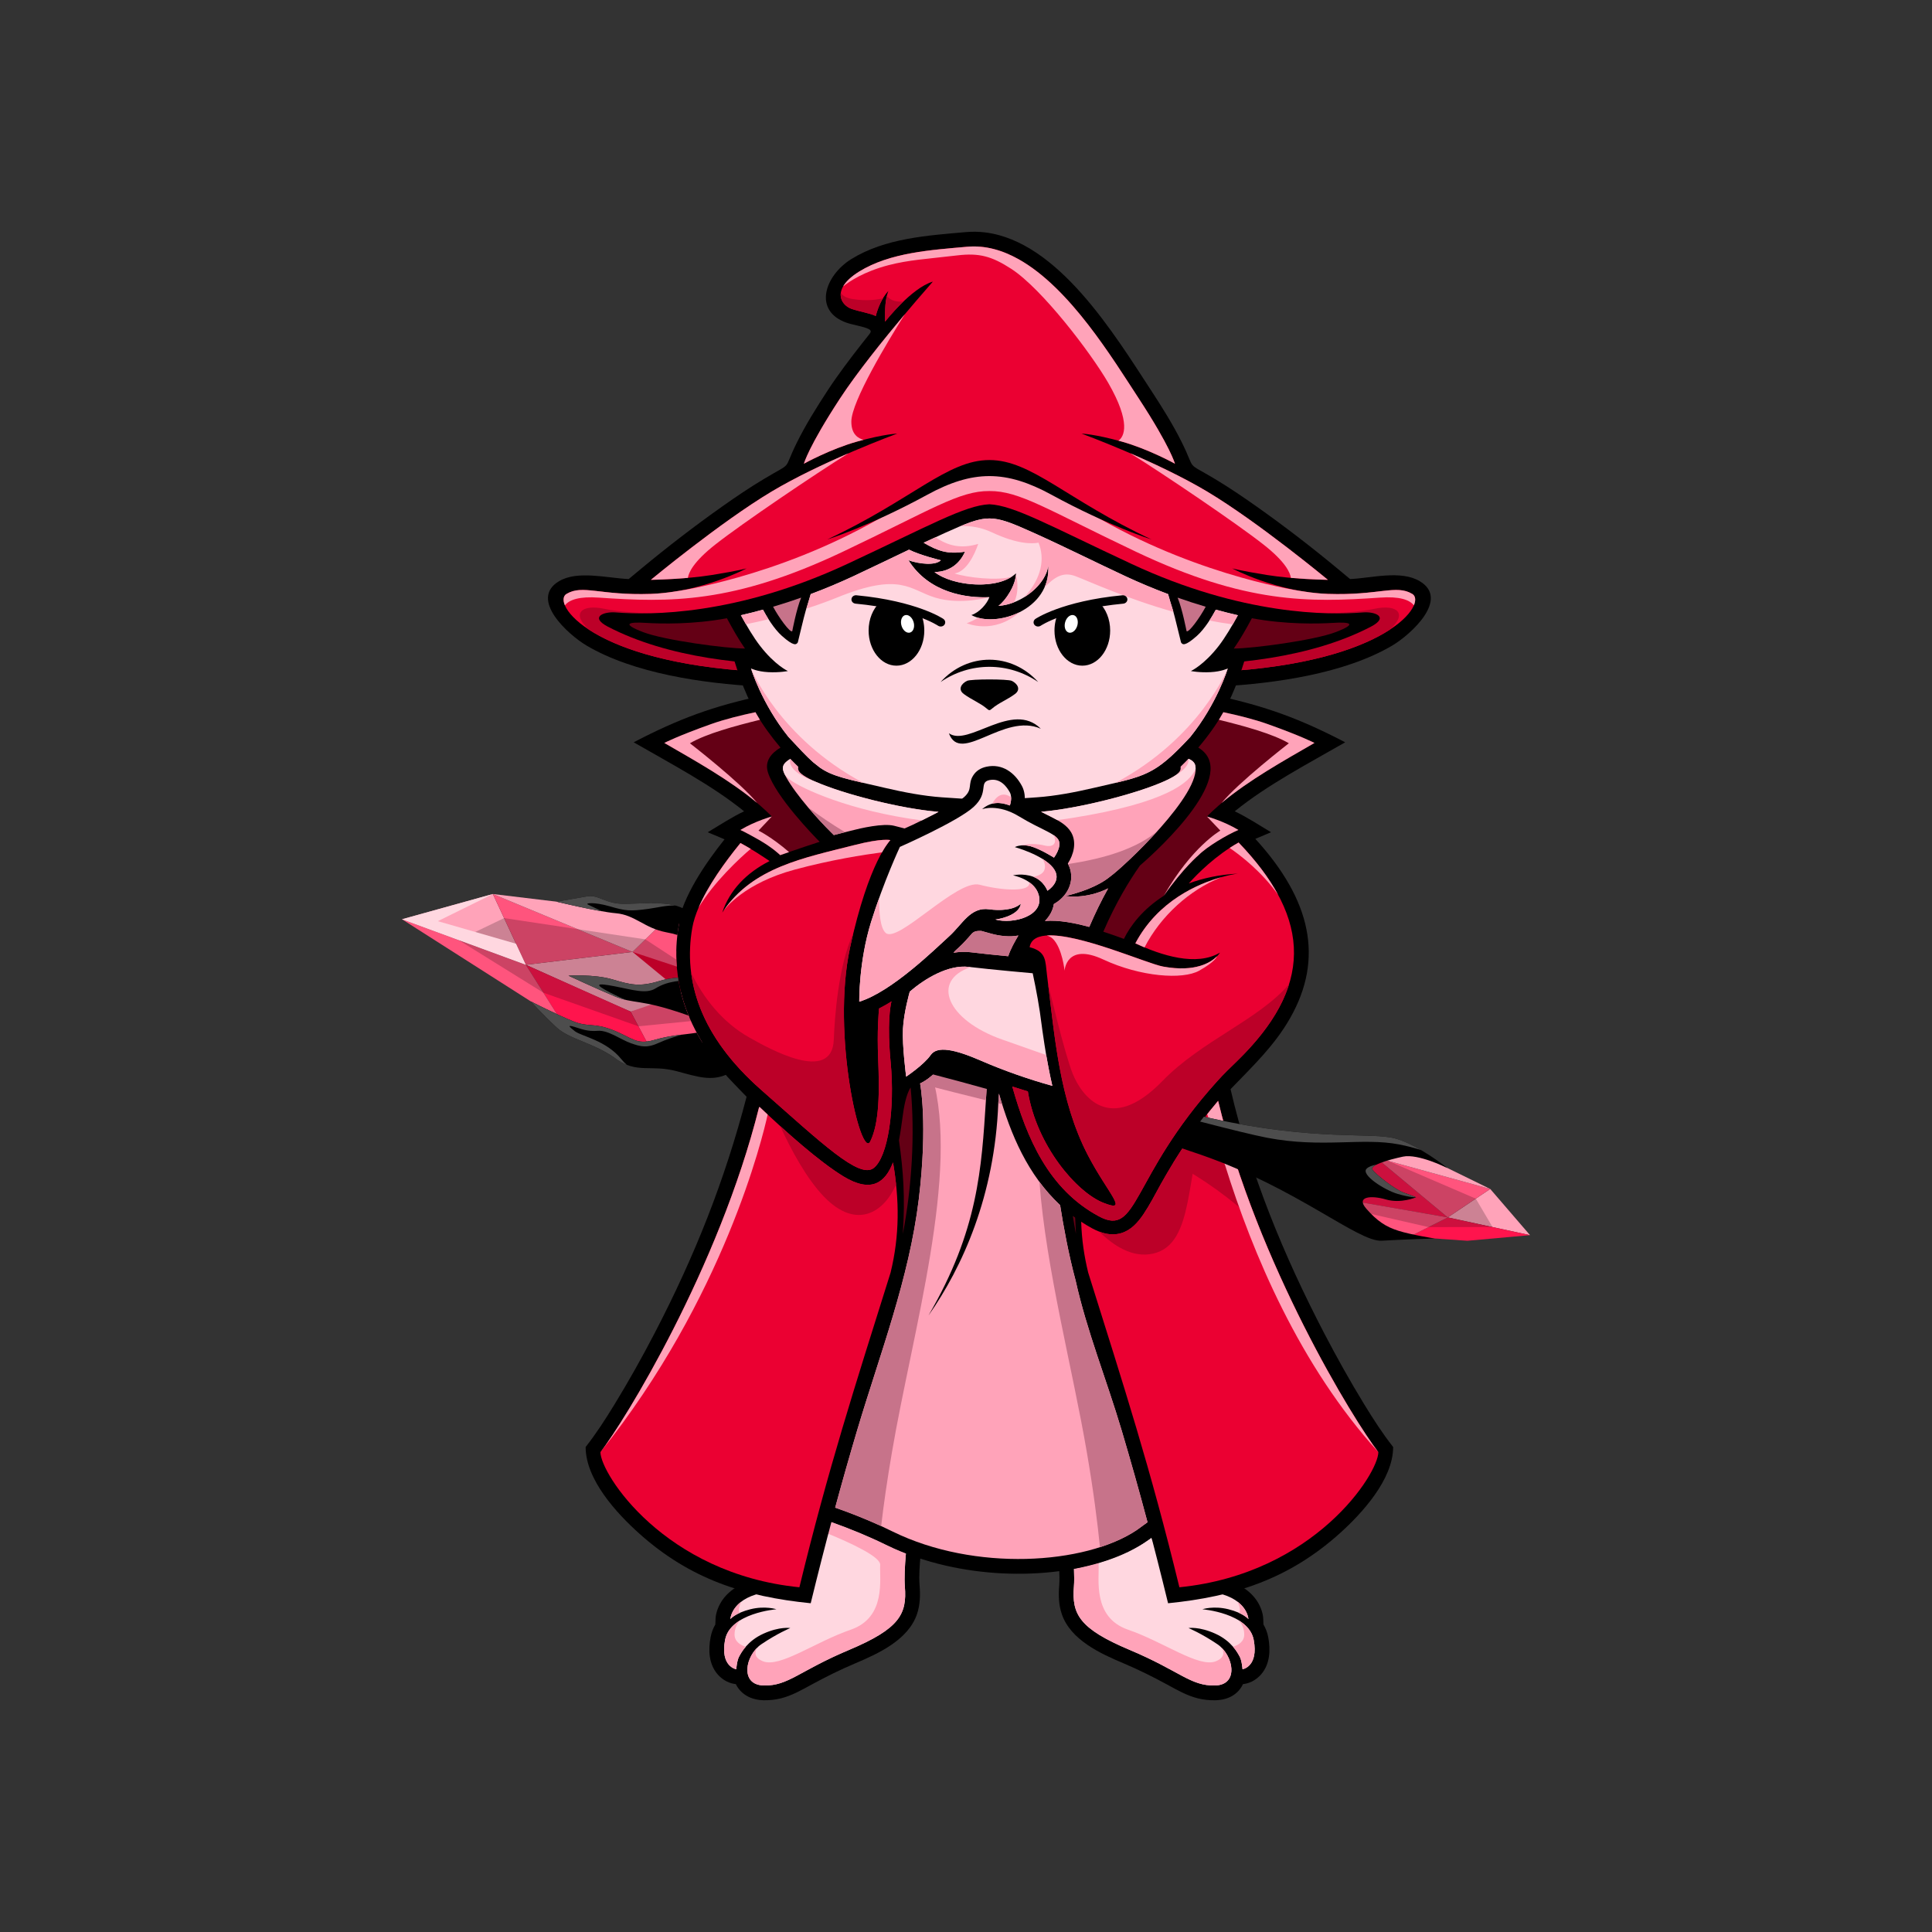 <?xml version="1.0" encoding="utf-8"?>
<!-- Generator: Adobe Illustrator 16.0.0, SVG Export Plug-In . SVG Version: 6.00 Build 0)  -->
<!DOCTYPE svg PUBLIC "-//W3C//DTD SVG 1.1//EN" "http://www.w3.org/Graphics/SVG/1.1/DTD/svg11.dtd">
<svg version="1.1" id="Layer_1" xmlns="http://www.w3.org/2000/svg" xmlns:xlink="http://www.w3.org/1999/xlink" x="0px" y="0px"
	 width="2200px" height="2200px" viewBox="2841.943 1176.069 2200 2200" enable-background="new 2841.943 1176.069 2200 2200"
	 xml:space="preserve">
<rect x="2841.943" y="1176.069" width="2200" height="2200" fill="#333333" stroke="none"/>
<g id="Layer_x0020_1">
</g>
<g id="_509313256_1_">
	<path d="M3679.807,3093.792l-2.012-0.299c-7.152-1.117-14.156-5.514-18.775-10.951c-10.058-11.697-10.654-27.715-7.897-42.168
		c0.969-5.291,2.831-10.133,5.364-14.455l0.298-6.928c0.374-7.227,3.8-15.199,7.823-21.01c9.537-13.484,24.885-20.787,40.604-24.287
		c11.398-2.533,22.947-5.439,33.75-9.984c23.617-9.908,35.24-24.139,30.174-50.885c-0.148-0.82-0.299-1.564-0.447-2.385
		l-4.098-27.641l30.396,10.729c21.607,7.674,42.914,16.391,63.551,26.598c6.855,3.354,13.934,6.408,21.084,9.238l11.771,4.545
		l-1.117,12.592c-1.043,11.025-2.086,23.84-1.191,34.867c0.895,11.025,0.67,21.977-2.906,32.557
		c-9.908,29.578-44.254,45.223-70.777,56.398c-17.135,7.227-33.078,15.199-49.395,24.064c-11.027,6.035-22.277,12.441-34.57,15.57
		c-6.555,1.641-13.111,2.311-19.891,2.236c-12.145-0.225-23.543-4.992-30.174-15.572
		C3680.775,3095.653,3680.254,3094.761,3679.807,3093.792z M4280.67,3025.919c2.533,4.322,4.396,9.164,5.439,14.455
		c2.682,14.453,2.086,30.471-7.973,42.168c-4.619,5.438-11.621,9.834-18.773,10.951l-2.012,0.299
		c-4.992,10.578-15.422,18.104-31.738,18.402c-6.781,0.074-13.336-0.596-19.893-2.236c-12.293-3.129-23.543-9.535-34.568-15.57
		c-16.316-8.865-32.262-16.838-49.322-24.064c-26.596-11.176-60.943-26.82-70.852-56.398c-3.576-10.58-3.799-21.531-2.904-32.557
		c0.445-5.887,0.297-12.145,0-18.031l-0.672-14.676l14.453-2.684c26.82-4.916,56.324-14.154,78.451-30.396l24.512-17.955
		l2.162,30.322c2.234,31.291,40.156,40.232,64.965,45.746c15.795,3.5,31.066,10.803,40.604,24.287
		c4.098,5.811,7.451,13.783,7.822,21.01L4280.67,3025.919z"/>
	<g>
		<path fill="#FFD7E0" d="M3873.514,2945.011c-1.268,14.303-1.938,28.012-1.193,37.697c2.533,31.291-5.959,47.906-63.477,72.119
			c-57.516,24.213-68.988,41.051-97.002,40.529c-28.012-0.447-21.232-34.57-2.98-46.938c18.254-12.367,33.006-18.477,33.006-18.477
			s-12.145-1.938-30.547,6.408c-18.328,8.27-25.256,21.531-27.715,26.076c-2.533,4.469-3.277,14.453-3.277,14.453
			s-18.477-2.832-12.74-33.451c5.736-30.621,58.484-34.867,58.484-34.867s-12.74-4.248-29.727,0
			c-16.986,4.246-22.723,11.174-22.723,11.174s0.969-22.053,35.238-29.65c47.236-10.506,72.715-25.555,76.439-82.104l4.098,1.416
			c21.01,7.451,41.648,15.943,61.689,25.777C3858.463,2938.751,3865.914,2942.03,3873.514,2945.011z"/>
		<path fill="#FFD7E0" d="M4064.91,2962.519c0.297,7.674,0.373,14.602-0.074,20.189c-2.533,31.291,5.961,47.906,63.477,72.119
			s68.988,41.051,97.002,40.529c28.014-0.447,21.232-34.57,2.98-46.938s-33.006-18.477-33.006-18.477s12.145-1.938,30.547,6.408
			c18.328,8.27,25.258,21.531,27.715,26.076c2.533,4.469,3.277,14.453,3.277,14.453s18.477-2.832,12.742-33.451
			c-5.738-30.621-58.484-34.867-58.484-34.867s12.738-4.248,29.727,0c16.984,4.246,22.723,11.174,22.723,11.174
			s-0.969-22.053-35.24-29.65c-30.025-6.707-60.123-20.861-75.1-63.105C4129.281,2944.563,4094.859,2957.005,4064.91,2962.519z"/>
	</g>
	<g>
		<path fill="#FFA3B9" d="M3873.514,2945.011c-1.268,14.303-1.938,28.012-1.193,37.697c2.533,31.291-5.959,47.906-63.477,72.119
			c-57.516,24.213-68.988,41.051-97.002,40.529c-25.404-0.373-22.201-28.535-7.748-42.988c-2.906,4.992-3.65,11.25,6.631,15.422
			c19.297,7.748,59.305-21.979,100.057-35.984c40.68-14.006,32.484-58.262,33.451-73.758c0.598-9.09-32.631-24.586-60.42-35.984
			c0.67-4.396,1.191-9.09,1.488-14.082l4.098,1.416c21.01,7.451,41.648,15.943,61.689,25.777
			C3858.463,2938.751,3865.914,2942.03,3873.514,2945.011z M3691.131,3051.251c-4.098,4.693-6.332,9.014-7.525,11.176
			c-2.533,4.469-3.277,14.453-3.277,14.453s-18.477-2.832-12.74-33.451c1.938-10.059,8.865-17.211,17.359-22.426
			c-2.98,3.055-6.408,8.195-6.557,16.018C3678.242,3045.737,3685.691,3049.536,3691.131,3051.251z M3684.201,3012.733
			c-7.748,3.502-10.578,7.002-10.578,7.002s0.447-10.652,12.293-19.742C3683.756,3004.985,3682.266,3010.274,3684.201,3012.733z"/>
		<path fill="#FFA3B9" d="M4064.91,2962.519c0.297,7.674,0.373,14.602-0.074,20.189c-2.533,31.291,5.961,47.906,63.477,72.119
			s68.988,41.051,97.002,40.529c25.404-0.373,22.201-28.535,7.822-42.988c2.832,4.992,3.578,11.25-6.705,15.422
			c-19.221,7.748-59.229-21.979-99.982-35.984s-32.559-58.262-33.525-73.758c-0.076-0.82,0.148-1.713,0.67-2.607
			C4083.908,2958.421,4074.148,2960.804,4064.91,2962.519z M4246.027,3051.251c4.098,4.693,6.332,9.014,7.523,11.176
			c2.533,4.469,3.277,14.453,3.277,14.453s18.477-2.832,12.742-33.451c-1.863-10.059-8.867-17.211-17.359-22.426
			c2.98,3.055,6.48,8.195,6.555,16.018C4258.99,3045.737,4251.465,3049.536,4246.027,3051.251z M4252.955,3012.733
			c7.748,3.502,10.58,7.002,10.58,7.002s-0.449-10.652-12.293-19.742C4253.402,3004.985,4254.893,3010.274,4252.955,3012.733z"/>
	</g>
	<path d="M3895.119,2407.325l0.521,5.438c0.223,2.311,0.447,4.619,0.596,7.004l-6.557-9.908l-14.602,1.191
		c1.117,11.473,1.713,32.93-4.545,57.664l4.842,28.162c19.072,110.711-26.225,203.318-57.367,307.846
		c-19.371,65.338-36.729,130.752-52.896,196.984c-75.471-7.523-137.384-27.566-195.048-79.195
		c-26.076-23.32-61.241-61.613-61.241-98.717c12.442-15.869,22.499-31.588,33.005-48.725c16.166-26.449,31.365-53.566,45.596-80.984
		c45.744-87.988,79.718-173.516,104.677-269.104c-19.893-20.563-36.806-37.176-52.004-62.135
		c-23.767-39.039-35.091-83.592-26.374-133.211c5.811-32.93,31.365-70.33,53.271-97.822l-19.148-8.045
		c13.412-7.973,27.344-17.211,41.424-23.842c-37.177-30.174-83.965-54.461-125.761-78.6c51.332-26.746,90.818-41.35,147.366-53.27
		l6.93,12.441c7.078,12.666,16.316,24.959,25.703,35.984l12.74,15.051l-16.912,10.207c-2.906,1.713-8.195,4.768-6.93,8.865
		c6.631,20.637,39.859,57.367,55.58,72.938l3.426,3.428c7.004-1.789,13.486-3.428,19.297-4.918
		c11.92-3.055,36.879-8.791,49.395-5.662l12.145,3.129c11.176-5.141,22.277-10.578,33.08-16.166
		c9.76-5.141,25.926-13.41,33.973-20.787c9.238-8.568,3.352-13.783,9.76-24.064c3.65-5.811,9.387-9.164,16.018-10.578
		c18.551-3.875,33.303,7.002,41.646,22.574c3.131,5.959,3.949,13.186,3.055,20.041c0.449,0.297,0.895,0.596,1.342,0.818
		c9.463,5.738,18.924,10.432,28.76,15.348c8.27,4.248,16.91,8.867,21.828,17.211c6.48,11.25,2.906,25.033-3.801,35.463
		c8.941,16.613,1.789,35.389-14.527,45.297l-1.414,0.82c-1.119,7.525-4.918,13.932-10.133,19.297
		c16.018-1.416,34.793,2.533,50.438,6.779l0.596-1.268c14.455-33.451,33.676-67.723,56.846-96.033
		c19.148-23.244,56.027-55.504,65.041-83.666c1.342-4.098-4.023-7.152-6.928-8.865l-16.914-10.207l12.742-15.051
		c9.387-11.025,18.699-23.318,25.703-35.984l7.002-12.441c56.475,11.92,95.959,26.523,147.365,53.27
		c-41.869,24.139-88.656,48.426-125.76,78.6c14.006,6.631,28.014,15.869,41.35,23.842l-17.881,7.523
		c63.775,69.885,78.004,136.414,39.783,203.766c-17.879,31.664-43.137,55.43-68.02,81.281
		c22.574,97.227,60.57,189.387,106.539,277.746c14.305,27.418,29.428,54.535,45.594,80.984
		c10.506,17.137,20.564,32.855,33.006,48.725c0,36.879-35.314,75.471-61.24,98.717c-57.666,51.629-119.578,71.672-195.049,79.195
		c-16.092-66.232-33.451-131.646-52.896-196.984c-29.504-99.014-74.428-191.322-59.156-296.52l-15.348,7.822l-10.281,4.693
		c-5.959-1.342-11.324-4.172-15.645-9.016c-16.986-18.699-33.006-68.244-40.232-93.723l-2.607-9.09
		c-8.121-3.129-16.166-6.334-23.99-9.76c-6.033-2.607-29.576-12.367-37.25-10.953
		C3909.945,2394.659,3902.494,2401.438,3895.119,2407.325z"/>
	<path d="M3968.578,2094.19l-105.943,47.979l-3.725-6.779c-1.863-0.223-3.65-0.371-5.215-0.521
		c-9.908-1.043-45.447,9.91-56.025,13.41l-11.4,3.801l-7.227-9.537c-11.771-15.422-25.777-30.77-38.814-45.074
		c-13.486-14.75-28.684-35.836-21.607-56.994c1.938-5.811,5.365-10.877,9.91-15.049l11.176-10.355
		c41.646,44.924,37.398,41.348,110.412,58.26c20.785,4.844,43.211,9.164,64.445,10.654l54.014,3.65l54.016-3.65
		c21.307-1.49,43.658-5.811,64.445-10.654c59.75-13.857,68.615-13.262,110.41-58.26l11.176,10.355
		c4.547,4.172,7.973,9.238,9.984,15.049c7.004,21.158-8.195,42.244-21.68,56.994c-13.188,14.453-26.896,29.652-38.816,45.148
		c-4.023,5.217-9.164,11.549-14.9,18.105l-16.541,30.471c-8.641,16.018-17.283,32.408-24.809,49.098l-5.662,12.74l-13.561-3.279
		c-15.197-3.725-36.504-7.822-52-6.48l-7.152,0.596l-5.59,5.736c-4.916,5.215-10.504,14.379-12.143,21.457l-3.055,12.889
		l-13.188,0.074c-7.078,0.074-14.082-0.521-21.084-1.416c-10.729-1.414-28.908-5.289-39.264-3.725l-43.285,6.631l27.715-33.898
		c7.152-8.643,18.326-21.531,27.416-27.789c9.164-6.408,21.383-4.545,31.813-3.279c8.867,1.119,18.254,2.385,27.121,1.342
		c0.969-0.074,1.936-0.223,2.83-0.447l9.164-1.639l5.662-5.439c3.055-2.904,5.736-7.748,5.736-12.143l-0.67-12.443l11.846-4.098
		c3.428-1.34,7.076-4.619,8.717-7.896c1.117-2.012-0.895-7.152-2.012-9.016l-5.961-9.313l6.258-9.164
		c2.086-3.055,6.334-12.068,4.77-15.57c-2.609-5.066-18.477-13.559-24.141-16.242L3968.578,2094.19z M4039.953,2499.931
		l19.371-6.109l2.086,20.488c1.191,11.996,2.904,24.064,4.766,35.986c4.023,25.703,9.09,51.629,15.871,76.811
		c3.725,13.709,7.971,27.492,13.262,40.68c6.332,15.943,13.484,31.664,20.264,47.457c8.27,19.223,16.018,38.52,22.574,58.336
		c15.572,46.639,23.842,94.172,19.146,143.418l-0.744,7.449l-6.035,4.471c-28.533,21.084-67.873,31.738-102.59,36.283
		c-42.467,5.514-87.393,3.203-129.039-6.332c-23.395-5.365-46.266-13.113-67.797-23.693c-20.041-9.834-40.68-18.326-61.689-25.777
		l-9.609-3.352l-1.49-10.133c-4.992-35.166,2.16-72.045,14.08-105.197c12.518-35.018,26.375-69.512,39.338-104.379
		c11.771-31.738,22.873-63.998,30.77-97.002c3.875-16.391,7.004-33.006,9.016-49.693c3.799-31.365,5.959-63.775,4.619-95.363
		c-0.373-9.76-1.043-21.531-2.906-31.217l-1.863-9.387l7.227-6.408c8.643-7.748,17.359-15.496,26.227-23.096
		c7.598-6.482,17.434-4.693,26.225-2.385c7.227,1.863,14.379,4.322,21.381,6.855c10.207,3.65,20.488,7.6,30.473,11.846l7.152,2.98
		l2.385,7.301c5.514,17.135,11.398,34.271,17.582,51.184c4.545,12.516,9.463,26.002,15.273,37.996
		C4027.957,2495.462,4033.023,2501.495,4039.953,2499.931z"/>
	<path fill="#FFA3B9" d="M4148.652,2909.472c-5.664,4.098-11.475,8.346-12.219,8.867c-59.008,39.635-184.842,47.457-277.896,1.787
		c-18.178-9.016-36.281-16.539-53.865-23.096c-1.861-0.67-7.002-2.533-11.697-4.172c7.973-29.43,16.316-58.857,25.033-88.137
		c25.928-86.945,59.156-172.398,70.182-263.068c10.506-86.35,1.49-131.795,1.49-131.795c9.908-4.693,18.551-12.889,24.959-21.682
		c7.674-1.414,31.217,8.346,37.25,10.953c4.695,2.086,9.389,4.023,14.23,5.959l0,0l-1.49,23.842
		c-4.99,77.408-8.717,148.111-65.412,245.113c38.74-55.133,75.396-136.34,79.494-241.611l0.744-11.027l-0.223-0.818
		c13.857,48.127,33.006,93.127,69.885,127.846c3.648,23.17,9.461,55.43,17.656,85.826c12.664,57.145,35.164,112.648,52.375,170.463
		C4129.504,2839.515,4139.34,2874.382,4148.652,2909.472z M4106.184,2174.132c15.424-11.027,104.902-94.842,96.707-126.879
		c-0.746-3.055-3.949-5.885-7.824-7.152c-2.906,3.055-5.887,6.109-8.865,8.941c0.299,1.34,0.223,2.682-0.299,4.172
		c-5.141,14.602-101.994,42.467-158.467,47.234c4.098,2.086,8.195,4.172,12.443,6.258c8.27,4.248,16.91,8.867,21.828,17.211
		c6.48,11.25,2.906,25.033-3.801,35.463c8.941,16.613,1.789,35.389-14.527,45.297l-1.414,0.82
		c-1.119,7.525-4.918,13.932-10.133,19.297c16.018-1.416,34.793,2.533,50.438,6.779l0.596-1.268
		c6.109-14.229,13.113-28.607,20.936-42.615c-26.15,12.889-48.352,8.643-48.352,8.643
		C4071.691,2192.384,4092.402,2185.53,4106.184,2174.132z M3742.09,2040.101c2.98,3.055,5.887,6.109,8.941,8.941
		c-0.373,1.34-0.299,2.682,0.223,4.172c5.215,14.678,103.111,42.764,159.436,47.309c-1.938,1.043-3.725,1.938-5.363,2.832
		c-7.973,4.098-16.168,8.195-24.363,12.068l-8.939,4.023l-11.922-3.055c-12.516-3.129-37.475,2.607-49.395,5.662
		c-5.811,1.49-12.293,3.129-19.297,4.918l-3.426-3.428c-13.41-13.262-39.412-41.795-50.961-62.73
		C3731.957,2051.575,3731.139,2046.731,3742.09,2040.101z M3990.035,2264.95c-14.305-1.342-28.535-2.832-42.766-4.545
		c-6.48-0.818-13.037-0.521-19.594,0.596c0.521-0.596,1.193-1.414,2.012-2.309c1.416-1.342,2.832-2.607,4.246-3.875
		c5.514-4.992,10.207-10.578,15.199-16.166c0.521-0.373,0.969-0.746,1.416-1.043c1.861-1.268,4.916-1.641,8.791-1.49l11.549,3.203
		c9.088,2.533,20.934,3.949,30.693,2.012C3997.336,2248.634,3992.568,2256.903,3990.035,2264.95z"/>
	<path fill="#C7738A" d="M3762.131,2095.382c12.592,9.389,26.822,19.148,42.094,28.311c-4.021,1.043-8.344,2.162-12.814,3.279
		l-3.426-3.428C3781.354,2116.987,3771.668,2106.706,3762.131,2095.382z M4058.205,2159.901
		c42.541-6.184,80.166-18.402,102.367-38.145c-22.5,25.033-47.012,47.086-54.389,52.375c-13.781,11.398-34.492,18.252-50.734,22.201
		c0,0,22.201,4.246,48.352-8.643c-7.822,14.008-14.826,28.387-20.936,42.615l-0.596,1.268c-15.645-4.246-34.42-8.195-50.438-6.779
		c5.215-5.365,9.014-11.771,10.133-19.297l1.414-0.82C4059.473,2194.917,4066.699,2176.366,4058.205,2159.901z M3990.035,2264.95
		c-14.305-1.342-28.535-2.832-42.766-4.545c-6.48-0.818-13.037-0.521-19.594,0.596c0.521-0.596,1.193-1.414,2.012-2.309
		c1.416-1.342,2.832-2.607,4.246-3.875c5.514-4.992,10.207-10.578,15.199-16.166c0.521-0.373,0.969-0.746,1.416-1.043
		c1.861-1.268,4.916-1.641,8.791-1.49l11.549,3.203c9.088,2.533,20.934,3.949,30.693,2.012
		C3997.336,2248.634,3992.568,2256.903,3990.035,2264.95z"/>
	<path fill="#C7738A" d="M4148.652,2909.472c-5.664,4.098-11.475,8.346-12.219,8.867c-11.623,7.822-25.928,14.379-41.945,19.52
		c-2.832-28.236-7.375-64.072-14.977-108.254c-16.016-94.021-46.563-209.127-53.938-307.621c7.002,9.314,14.75,18.18,23.543,26.449
		c3.648,23.17,9.461,55.43,17.656,85.826c12.664,57.145,35.164,112.648,52.375,170.463
		C4129.504,2839.515,4139.34,2874.382,4148.652,2909.472z M3845.352,2913.794c-13.783-6.26-27.344-11.771-40.68-16.764
		c-1.861-0.67-7.002-2.533-11.697-4.172c7.973-29.43,16.316-58.857,25.033-88.137c25.928-86.945,59.156-172.398,70.182-263.068
		c10.506-86.35,1.49-131.795,1.49-131.795c4.918-2.311,9.463-5.514,13.635-9.164c32.035,109.891-22.352,291.826-45.67,428.91
		C3852.057,2862.089,3848.107,2890.026,3845.352,2913.794z"/>
	<path fill="#FFD7E0" d="M3742.09,2040.101c0,0-7.152,13.336,28.535,26.15l0,0c32.408,14.23,97.896,30.92,140.064,34.271
		c-1.938,1.043-3.725,1.938-5.363,2.832c-4.545,2.309-9.09,4.619-13.709,6.928c-82.475-10.803-137.16-36.506-150.123-46.34
		c-2.682-2.012-4.619-4.023-5.961-6.035C3731.883,2050.458,3732.33,2045.987,3742.09,2040.101z M4168.395,2065.433
		L4168.395,2065.433c0,0,29.801-12.592,26.672-25.332c3.875,1.268,7.078,4.098,7.824,7.152c0.297,1.268,0.445,2.607,0.52,4.023
		c-5.811,15.869-34.047,39.113-139.469,56.025c-6.109,0.969-12.07,1.863-18.029,2.609c-2.012-1.119-4.021-2.162-6.033-3.205
		c-4.248-2.086-8.346-4.172-12.443-6.258C4070.424,2096.798,4136.879,2079.737,4168.395,2065.433z"/>
	<path fill="#C7738A" d="M3979.455,2421.405c1.193,4.023,2.385,8.047,3.65,12.07l-4.395-1.043L3979.455,2421.405z
		 M3964.629,2428.931c-24.064-5.961-49.021-12.145-74.949-19.072c8.643-4.098,16.316-10.803,22.426-18.402
		c6.557-8.047,32.109,4.395,39.783,7.674c4.695,2.086,9.389,4.023,14.23,5.959L3964.629,2428.931z"/>
	<path d="M3831.195,1550.769c-5.662-2.906-18.029-4.693-25.256-7.227c-38.518-13.561-24.811-53.791,5.588-72.566
		c38.443-23.691,86.422-26.746,130.305-30.619c7.375-0.672,14.752-0.521,22.053,0.371c83.146,10.432,147.068,116,189.014,180.148
		c12.367,18.924,24.883,38.889,34.941,59.229c16.688,33.676,2.98,20.713,37.4,41.275c16.092,9.686,31.813,20.264,47.16,31.141
		c31.439,22.203,62.732,46.268,92.383,70.854l14.529,12.068c24.287-1.043,57.664-10.504,79.344,2.459
		c34.422,20.488-10.504,60.795-30.918,73.012c-54.313,32.26-133.881,43.361-195.719,46.789
		c-39.934,2.234-79.941,3.352-119.949,4.172c-47.83,0.969-95.66,1.34-143.492,1.34c-47.83,0-95.662-0.371-143.492-1.34
		c-39.934-0.82-80.016-1.938-119.949-4.172c-61.763-3.428-141.406-14.529-195.719-46.789
		c-20.413-12.217-65.339-52.523-30.919-73.012c21.085-12.592,54.611-3.576,79.346-2.459l14.527-12.068
		c29.652-24.586,60.943-48.65,92.384-70.854c15.348-10.877,31.068-21.455,47.234-31.141c34.346-20.563,20.639-7.6,37.326-41.275
		c10.059-20.34,22.574-40.305,34.941-59.229c12.07-18.402,25.555-36.209,39.115-53.494c2.682-3.352,5.289-6.705,7.971-10.057
		C3833.506,1554.642,3834.771,1552.706,3831.195,1550.769z"/>
	<path fill="#EB0032" d="M3904.207,1496.753c-16.018,18.18-74.949,86.051-105.867,133.285
		c-35.984,55.059-40.977,74.057-40.977,74.057s30.248-16.764,60.719-25.256c30.473-8.494,45.521-9.016,45.521-9.016
		s-84.486,30.994-143.045,66.01c-58.484,35.016-137.458,100.504-137.458,100.504s38.519-0.521,69.512-5.514
		s39.487-7.525,39.487-7.525s-50.514,27.045-108.999,29.057c-58.484,1.938-77.482-11.025-96.033,0
		c-17.061,10.133,26.598,78.004,219.038,88.584c132.615,7.301,392.332,7.301,525.02,0c192.367-10.58,236.025-78.451,218.965-88.584
		c-18.477-11.025-37.477,1.938-96.035,0c-58.484-2.012-108.996-29.057-108.996-29.057s8.492,2.533,39.559,7.525
		c30.994,4.992,69.438,5.514,69.438,5.514s-78.973-65.488-137.457-100.504s-143.045-66.01-143.045-66.01s15.049,0.521,45.521,9.016
		c30.547,8.492,60.793,25.256,60.793,25.256s-5.066-18.998-41.051-74.057c-39.561-60.42-111.082-180.52-195.494-172.994
		c-40.529,3.65-87.615,6.406-123.004,28.236c-31.738,19.594-21.531,37.922-8.791,42.467c8.939,3.129,21.828,5.066,27.641,8.195
		c2.16-8.27,6.332-19.668,14.303-28.535c-3.576,9.834-3.947,20.414-3.65,34.941
		C3849.82,1542.349,3879.621,1503.981,3904.207,1496.753z"/>
	<path fill="#BC0028" d="M3513.218,1893.479c31.738,20.488,91.787,41.871,192.888,47.459c132.615,7.301,392.332,7.301,525.02,0
		c101.102-5.588,161.074-26.971,192.813-47.459c21.383-18.402,9.613-29.875-17.359-24.064
		c-33.227,7.303-123.004,6.334-126.504,6.334h-622.992c-3.501,0-93.276,0.969-126.505-6.334
		C3503.681,1863.604,3491.835,1875.077,3513.218,1893.479z M3799.383,1509.493c-1.268,8.941,5.066,15.721,12.145,18.254
		c8.939,3.129,21.828,5.066,27.641,8.195c1.488-5.811,4.098-13.262,8.27-20.266c-4.844,1.268-17.658,3.801-35.166,0.82
		C3805.119,1515.306,3801.32,1512.622,3799.383,1509.493z M3851.832,1512.772c-2.012,8.418-2.234,17.656-2.012,29.576
		c0,0,8.791-11.324,20.787-22.871C3864.572,1519.925,3856.08,1519.179,3851.832,1512.772z"/>
	<path fill="#FFA3B9" d="M3872.32,1533.856c-23.99,28.533-54.535,66.455-73.98,96.182c-35.984,55.059-40.977,74.057-40.977,74.057
		s30.248-16.764,60.719-25.256c2.459-0.746,4.844-1.342,7.152-1.938c-5.662-1.639-13.857-5.736-13.857-20.713
		C3811.377,1633.392,3852.578,1565.222,3872.32,1533.856z M3943.322,1457.044c-40.529,3.65-87.615,6.406-123.004,28.236
		c-9.463,5.887-15.273,11.623-18.254,16.912c6.855-5.514,23.32-16.764,51.779-24.213c23.17-5.961,42.84-6.93,78.303-11.102
		c24.66-2.904,38.965,0.82,61.465,15.422c35.018,22.799,90.521,95.588,110.264,129.709c26.375,45.746,18.105,61.391,11.623,65.861
		c1.191,0.297,2.385,0.596,3.576,0.969c30.547,8.492,60.793,25.256,60.793,25.256s-5.066-18.998-41.051-74.057
		c-30.023-45.818-78.449-126.057-136.936-158.764C3983.256,1460.843,3963.66,1455.257,3943.322,1457.044z M4325.67,1849.448
		c9.088,1.49,18.625,2.533,28.385,2.906c58.559,1.938,77.559-11.025,96.035,0c3.574,2.086,4.469,6.779,1.861,13.039
		c-5.141-6.557-16.689-10.357-38.814-8.793c-80.391,5.514-152.434,7.078-277.449-52.15
		c-101.25-48.055-132.764-69.512-167.109-69.213c-34.346-0.299-65.859,21.158-167.109,69.213
		c-125.016,59.229-196.985,57.664-277.448,52.15c-22.127-1.564-33.676,2.236-38.816,8.793c-2.607-6.26-1.713-10.953,1.863-13.039
		c18.551-11.025,37.549,1.938,96.033,0c9.76-0.373,19.297-1.416,28.387-2.906l0,0c0,0,112.946-15.271,230.437-82.102
		c67.797-38.592,101.92-55.877,126.654-58.932c24.734,3.055,58.857,20.34,126.73,58.932
		C4212.797,1834.177,4325.67,1849.448,4325.67,1849.448L4325.67,1849.448z M4128.908,1692.175
		c27.416,11.846,60.346,27.342,87.689,43.658c58.484,35.016,137.457,100.504,137.457,100.504s-19.668-0.299-42.168-2.234
		c-0.746-5.664-5.813-18.105-31.441-38.146C4249.75,1771.817,4166.531,1715.567,4128.908,1692.175z M3808.248,1692.175
		c-27.416,11.846-60.346,27.342-87.689,43.658c-58.484,35.016-137.458,100.504-137.458,100.504s19.67-0.299,42.169-2.234
		c0.745-5.664,5.886-18.105,31.44-38.146C3687.406,1771.817,3770.625,1715.567,3808.248,1692.175z"/>
	<path d="M3968.578,1750.286c-27.939,1.266-68.691,24.512-161.969,68.021c-125.834,58.707-224.849,58.336-263.517,55.131
		c-13.708-1.117-30.023,5.215-8.939,16.242c68.691,35.762,158.394,44.404,232.97,43.732c140.139-1.191,262.771-1.191,402.986,0
		c74.5,0.672,164.277-7.971,232.895-43.732c21.084-11.027,4.768-17.359-8.941-16.242c-38.592,3.205-137.68,3.576-263.441-55.131
		C4037.344,1774.798,3996.592,1751.552,3968.578,1750.286z"/>
	<path d="M3783.813,1790.442c0,0,49.021-15.496,113.988-50.959c51.928-28.385,89.627-28.385,141.555,0
		c64.967,35.463,113.988,50.959,113.988,50.959c-97-45.371-136.785-90.52-184.766-90.52S3880.814,1745.071,3783.813,1790.442z"/>
	<path d="M4274.637,1866.808c-9.24,16.986-18.254,34.645-29.578,50.289c6.928-1.117,13.781-4.693,20.637-10.578
		c-9.164,30.322-15.721,53.939-31.664,82.176c-12.367,22.053-34.719,49.32-56.176,67.947c-116.895,48.947-301.66,48.947-418.555,0
		c-21.383-18.627-43.734-45.895-56.176-67.947c-15.943-28.236-22.424-51.854-31.662-82.176c6.928,5.885,13.781,9.461,20.637,10.578
		c-11.324-15.645-20.34-33.303-29.578-50.289c49.916-9.461,98.566-25.926,144.535-47.383c20.34-9.463,40.529-19.146,60.795-28.832
		c14.824-7.078,29.725-14.23,44.701-21.01c10.578-4.77,21.381-9.463,32.408-13.113c7.525-2.459,15.645-4.619,23.617-4.992
		c7.973,0.373,16.092,2.533,23.617,4.992c11.027,3.65,21.83,8.344,32.41,13.113c15.049,6.779,29.875,13.932,44.699,21.01
		c20.266,9.686,40.457,19.369,60.797,28.832C4176.068,1840.882,4224.719,1857.347,4274.637,1866.808z"/>
	<path fill="#C7738A" d="M4182.922,1856.601c10.506,3.727,21.16,7.152,31.961,10.357c-6.406,12.068-19.295,29.949-21.754,27.863
		C4193.055,1894.747,4188.361,1869.788,4182.922,1856.601z M3754.234,1856.601c-10.506,3.727-21.158,7.152-31.961,10.357
		c6.406,12.068,19.295,29.949,21.828,27.863C3744.102,1894.747,3748.795,1869.788,3754.234,1856.601z"/>
	<path fill="#FFD7E0" d="M3685.617,1876.644c6.482,11.92,14.305,25.182,21.754,34.791c16.988,22.053,31.738,28.758,31.738,28.758
		s-9.535,1.938-22.275,1.268s-19.744-4.246-19.744-4.246s12.07,39.857,42.617,77.93c12.293,13.186,20.563,22.201,28.012,28.758
		c2.459,2.012,4.992,4.023,7.6,6.035c14.826,10.43,30.77,13.186,74.801,23.393c20.785,4.844,43.211,9.164,64.445,10.654l54.014,3.65
		l54.016-3.65c21.307-1.49,43.658-5.811,64.445-10.654c59.75-13.857,68.615-13.262,110.41-58.186
		c30.547-38.072,42.617-77.93,42.617-77.93s-7.004,3.576-19.742,4.246c-12.668,0.67-22.277-1.268-22.277-1.268
		s14.75-6.705,31.813-28.758c7.375-9.609,15.199-22.871,21.68-34.791c-8.418-1.938-16.836-4.023-25.107-6.334
		c-4.246,7.898-12.441,21.756-21.68,29.951c-13.486,11.92-16.24,10.131-17.955,7.301c-0.223-0.299-7.227-30.248-9.09-36.209
		c-2.16-6.779-4.246-13.709-5.662-18.773c-16.539-6.184-32.631-12.965-48.053-20.117c-35.166-16.391-69.959-33.898-105.273-49.768
		c-48.203-21.68-52.078-21.68-100.281,0c-8.27,3.727-16.465,7.525-24.734,11.398c15.869,9.24,27.045,13.412,47.086,10.207
		c-5.439,12.369-16.391,22.873-34.719,23.172c21.309,16.539,73.088,20.637,92.758,1.488c0,12.891-11.326,30.621-19.969,37.029
		c26.523-1.564,54.535-24.736,56.697-46.043c3.576,51.258-60.646,71.521-87.467,56.473c9.016-2.83,17.656-12.59,20.488-20.34
		c-25.852,1.193-68.617-4.693-92.16-42.02c12.592,4.396,30.695,6.184,36.879,0c0,0-23.469-5.662-36.207-12.068
		c-21.309,10.133-42.541,20.488-63.924,30.471c-15.422,7.152-31.439,13.934-48.055,20.117c-1.416,5.064-3.502,11.994-5.662,18.773
		c-1.863,5.961-8.865,35.91-9.016,36.209c-1.787,2.83-4.543,4.619-18.029-7.301c-9.238-8.195-17.434-22.053-21.68-29.951
		C3702.455,1872.62,3694.035,1874.706,3685.617,1876.644z"/>
	<path fill="#FFA3B9" d="M3685.617,1876.644c1.863,3.352,3.725,6.779,5.736,10.281c7.973-1.641,16.615-3.502,25.703-5.738
		c-2.533-4.098-4.693-7.896-6.332-10.877C3702.455,1872.62,3694.035,1874.706,3685.617,1876.644z M4017.676,1782.247
		c-40.754-18.326-49.471-20.711-81.953-7.076c10.877-0.521,23.17,1.191,35.688,7.076c29.279,13.783,46.117,13.113,53.121,11.771
		c7.152,17.508,4.246,39.785-16.094,61.986c14.602-9.014,25.777-22.871,27.119-36.059c0.67,9.313-0.895,17.582-4.098,24.809
		c11.475-11.547,20.861-17.955,35.166-12.59c13.93,5.289,58.035,25.555,111.455,40.604c-0.15-0.521-0.299-0.969-0.373-1.416
		c-2.16-6.779-4.246-13.709-5.662-18.773c-16.539-6.184-32.631-12.965-48.053-20.117c-35.166-16.391-69.959-33.898-105.273-49.768
		L4017.676,1782.247z M4240.066,1937.214c0,0-12.07,39.857-42.617,77.93c-35.09,37.697-46.936,43.359-85.23,52.375
		C4208.402,2016.112,4240.066,1937.214,4240.066,1937.214z M3697.09,1937.214c0,0,12.07,39.857,42.617,77.93
		c12.293,13.186,20.563,22.201,28.012,28.758c2.459,2.012,4.992,4.023,7.6,6.035c11.549,8.119,23.842,11.621,49.619,17.582
		C3728.754,2016.112,3697.09,1937.214,3697.09,1937.214z M4245.729,1887.073c2.012-3.502,3.947-7.004,5.811-10.43
		c-8.418-1.938-16.836-4.023-25.107-6.334c-1.787,3.354-4.32,7.748-7.301,12.367
		C4227.922,1884.392,4236.789,1885.882,4245.729,1887.073z M4002.924,1873.216c-15.721,7.896-33.973,10.057-47.383,6.258
		c-6.186,4.172-12.814,6.258-12.814,6.258S3973.197,1899.292,4002.924,1873.216L4002.924,1873.216z M3968.578,1856.079
		c-25.852,1.193-68.617-4.693-92.16-42.02c12.592,4.396,30.695,6.184,36.879,0c0,0-23.469-5.662-36.207-12.068
		c-21.309,10.133-42.541,20.488-63.924,30.471c-15.422,7.152-31.439,13.934-48.055,20.117c-1.266,4.543-3.055,10.504-4.916,16.539
		c11.473-3.725,23.17-7.822,34.717-12.518c72.789-29.727,83.07-8.791,111.979,0
		C3935.797,1865.394,3968.578,1856.079,3968.578,1856.079z"/>
	<path fill="#FFA3B9" d="M3907.262,1787.835c-4.543,2.086-9.014,4.172-13.559,6.258c15.869,9.24,27.045,13.412,47.086,10.207
		c-5.439,12.369-16.391,22.873-34.719,23.172c19.818,15.422,66.232,20.041,88.359,5.064c-15.57,5.439-52.672,1.045-65.561-3.5
		c13.633-1.789,23.096-21.979,26.969-33.602C3935.797,1801.47,3920.523,1797.224,3907.262,1787.835z M3998.828,1830.302
		c-0.746,12.814-11.625,29.504-19.969,35.688c5.961-0.373,11.92-1.789,17.732-4.023
		C4003.893,1847.96,3998.828,1830.302,3998.828,1830.302L3998.828,1830.302z"/>
	<path d="M3913,1952.71c33.748-23.096,77.408-23.096,111.156,0C3993.537,1918.812,3943.619,1918.812,3913,1952.71z"/>
	<path d="M3943.098,1951.368c-6.258,2.98-10.803,9.686-3.65,14.975c8.717,6.482,18.701,10.207,26.225,16.689
		c2.533,2.234,3.279,2.234,5.813,0c7.523-6.482,17.508-10.207,26.225-16.689c7.152-5.289,2.607-11.994-3.65-14.975
		C3989.514,1949.208,3947.643,1949.208,3943.098,1951.368z"/>
	<path fill="#640015" d="M3577.364,1885.36c17.211,1.043,53.493,1.936,92.31-5.291c6.408,11.771,12.963,23.617,20.563,34.494
		c-21.158,0-91.713-9.387-115.777-18.625C3548.532,1886.03,3558.366,1884.167,3577.364,1885.36z M4359.793,1885.36
		c-17.211,1.043-53.494,1.936-92.309-5.291c-6.334,11.771-12.965,23.617-20.564,34.494c21.232,0,91.713-9.387,115.777-18.625
		C4388.625,1886.03,4378.789,1884.167,4359.793,1885.36z"/>
	<path fill="#EB0032" d="M3685.096,2136.062c-23.617,28.832-49.545,66.455-54.835,96.48
		c-10.578,60.496,9.388,123.822,78.378,184.543c68.99,60.719,111.529,101.547,127.996,89.18
		c16.539-12.367,24.51-67.873,19.52-120.471c-4.172-43.51-0.447-63.85,0.969-69.66c-4.619,2.906-9.314,5.588-14.156,8.047
		c-0.521,5.215-2.385,25.629-1.043,57.813c1.49,37.475,1.49,72.566-9.016,93.873c-10.504,21.383-44.477-121.438-23.021-220.602
		c21.531-99.162,46.043-122.557,46.043-122.557s-9.535-2.459-41.051,5.662c-57.814,14.752-116.299,25.182-150.494,76.813
		c8.566-25.703,27.49-45.148,53.865-58.633C3710.799,2151.483,3696.346,2141.946,3685.096,2136.062z"/>
	<path fill="#BC0028" d="M3628.995,2284.022c5.736,44.33,30.024,89.328,79.644,133.063c68.99,60.719,111.529,101.547,127.996,89.18
		c16.539-12.367,24.51-67.873,19.52-120.471c-4.172-43.51-0.447-63.85,0.969-69.66c-4.619,2.906-9.314,5.588-14.156,8.047
		c-0.521,5.215-2.385,25.629-1.043,57.813c1.49,37.475,1.49,72.566-9.016,93.873c-10.504,21.383-44.477-121.438-23.021-220.602
		c1.268-5.885,2.609-11.547,3.875-16.912c-17.582,37.773-21.457,98.27-22.352,121.439c-1.861,51.035-74.203,10.133-96.48-2.459
		C3664.234,2339.899,3643.225,2312.632,3628.995,2284.022z"/>
	<path fill="#FFA3B9" d="M3846.32,2146.64c5.811-10.355,9.609-13.932,9.609-13.932s-9.535-2.459-41.051,5.662
		c-57.293,14.604-115.182,25.033-149.525,75.322c2.682-3.65,24.584-32.035,81.58-47.383
		C3787.984,2155.208,3825.906,2149.321,3846.32,2146.64z M3685.096,2136.062c-17.881,21.902-37.103,48.725-47.683,73.607
		c16.838-28.533,47.31-56.92,59.38-66.977C3692.77,2140.308,3688.746,2137.997,3685.096,2136.062z"/>
	<path fill="#640015" d="M3685.021,2121.161c0,0,4.842,2.01,21.01,11.174c16.092,9.238,24.361,17.508,24.361,17.508
		s21.531-7.674,44.926-15.197c-6.482-6.557-49.916-51.109-58.857-78.898c-4.172-12.889,3.801-22.127,14.23-28.385
		c-10.951-12.965-20.787-26.598-27.566-38.668c-0.297-0.521-0.596-1.117-0.895-1.639c-16.613,3.502-35.09,8.047-50.363,13.484
		c-37.997,13.486-53.493,21.531-53.493,21.531c40.977,23.691,89.628,50.439,122.483,83.742
		C3720.857,2105.813,3701.859,2111.028,3685.021,2121.161z"/>
	<path fill="#FFA3B9" d="M3685.021,2121.161c0,0,4.842,2.01,21.01,11.174c16.092,9.238,24.361,17.508,24.361,17.508
		s3.875-1.34,10.059-3.5c-20.041-17.359-34.793-24.438-34.793-24.438l15.199-16.092
		C3720.857,2105.813,3701.859,2111.028,3685.021,2121.161z M3707.297,1995.698c-1.49-2.385-2.904-4.77-4.172-7.004
		c-0.297-0.521-0.596-1.117-0.895-1.639c-16.613,3.502-35.09,8.047-50.363,13.484c-37.997,13.486-53.493,21.531-53.493,21.531
		c34.495,19.967,74.429,42.094,105.794,68.395l0,0c-18.699-23.172-76.589-68.021-76.589-68.021
		C3646.13,2011.567,3678.539,2002.776,3707.297,1995.698z"/>
	<path d="M4008.438,2091.21c0.746,0.373,1.416,0.82,2.086,1.191c9.461,5.738,18.924,10.432,28.758,15.422
		c8.121,4.098,16.613,8.568,21.383,16.689c6.406,11.102,2.533,24.66-4.098,34.793c9.09,16.242,2.16,34.643-13.857,44.404
		l-1.787,1.117c-2.387,17.209-19.074,28.832-35.986,34.346c-10.057,3.277-23.617,1.787-33.75-0.969l-18.402-5.141
		c-1.34,1.34-2.607,2.682-3.725,3.949c-5.289,5.736-10.133,11.621-15.943,16.91c-18.402,16.615-35.613,33.006-55.504,47.98
		c-15.424,11.623-34.123,23.99-52.6,29.727l-19.893,6.109c-0.67-41.498,1.268-76.066,13.857-116.521
		c8.344-26.598,25.107-72.715,41.35-94.992c15.348-6.779,30.695-14.154,45.521-21.828c9.908-5.141,26.074-13.484,34.27-20.936
		c9.686-8.939,3.576-14.082,9.984-24.287c3.502-5.588,8.939-8.717,15.273-10.059c17.955-3.799,32.186,6.854,40.23,21.904
		C4008.809,2076.979,4009.555,2084.356,4008.438,2091.21z"/>
	<path fill="#FFD7E0" d="M3820.393,2316.729c0,0-0.746-45.074,13.484-90.893c14.23-45.746,32.781-85.381,32.781-85.381
		s66.01-29.057,83.965-45.521c17.955-16.539,5.439-27.863,17.955-30.545c12.592-2.682,20.041,7.971,23.318,14.006
		c3.279,6.109,0,14.9,0,14.9c-10.803-4.023-21.084-4.768-31.662,4.246c0,0,17.656-6.779,42.168,8.195
		c24.512,14.9,40.23,18.85,44.703,26.598c4.543,7.748-4.992,20.34-4.992,20.34s-15.646-9.982-26.672-12.963
		c-11.027-2.906-17.881,0.969-17.881,0.969s31.813,8.717,43.584,23.617c11.771,14.975-6.482,26.076-6.482,26.076
		s-4.021-11.326-16.018-15.869c-11.996-4.471-23.246-1.641-23.246-1.641s23.992,4.248,29.207,21.83
		c7.375,24.512-29.207,34.047-49.248,28.459c9.76-1.266,27.566-6.555,29.057-18.104c-8.566,7.748-24.66,8.047-35.836,6.482
		c-21.68-3.129-30.471,16.838-45.969,30.844C3907.113,2256.382,3857.645,2305.257,3820.393,2316.729z"/>
	<path fill="#FFA3B9" d="M3820.393,2316.729c0,0-0.746-45.074,13.484-90.893c2.98-9.463,6.109-18.701,9.238-27.344
		c-0.297,17.359,1.342,34.422,7.301,39.859c13.783,12.666,81.357-61.539,106.986-54.834c25.703,6.705,55.43,8.195,56.549-0.969
		c0.074-0.67,0.074-1.266,0.148-1.787c4.545,3.277,8.717,7.748,10.506,13.932c7.375,24.512-29.207,34.047-49.248,28.459
		c9.76-1.266,27.566-6.555,29.057-18.104c-8.566,7.748-24.66,8.047-35.836,6.482c-21.68-3.129-30.471,16.838-45.969,30.844
		C3907.113,2256.382,3857.645,2305.257,3820.393,2316.729z M3993.313,2083.983c0.225,4.768-1.416,9.313-1.416,9.313
		c-6.779-2.533-13.41-3.725-19.965-2.086l0,0C3971.932,2091.21,3979.529,2073.999,3993.313,2083.983z M4041.666,2126.972
		c2.459,1.713,4.32,3.428,5.439,5.363c4.543,7.748-4.992,20.34-4.992,20.34s-15.646-9.982-26.672-12.963
		c-4.471-1.117-8.195-1.268-11.102-0.895l0,0c0,0,12.516-3.65,26.82,0C4042.559,2141.647,4045.764,2135.093,4041.666,2126.972z
		 M4028.852,2154.017c4.844,2.979,9.238,6.406,12.293,10.281c11.771,14.975-6.482,26.076-6.482,26.076s-4.021-11.326-16.018-15.869
		h-0.074c5.066-0.969,10.803-3.055,12.59-7.674C4033.023,2161.839,4031.012,2157.146,4028.852,2154.017z"/>
	<path fill="#FFD7E0" d="M3945.26,2277.095c26,3.129,72.639,7.227,72.639,7.227c4.172,19.52,7.75,38.965,10.133,58.484
		c0,0,4.77,37.922,12.219,69.734c-27.193-7.525-56.025-17.658-81.654-28.832c-29.504-12.74-49.545-17.063-56.996-6.109
		c-7.523,10.877-27.789,24.436-27.789,24.436s-4.693-35.313-3.65-54.461c0.969-19.072,7.748-42.316,7.748-42.316
		C3894.969,2290.505,3921.791,2274.263,3945.26,2277.095z"/>
	<path fill="#FFA3B9" d="M3945.26,2277.095c0.67,0.074,1.414,0.148,2.16,0.223c-46.117,15.422-26.971,60.422,35.686,82.475
		l50.141,17.656c1.938,11.102,4.322,23.469,7.004,35.092c-27.193-7.525-56.025-17.658-81.654-28.832
		c-29.504-12.74-49.545-17.063-56.996-6.109c-7.523,10.877-27.789,24.436-27.789,24.436s-4.693-35.313-3.65-54.461
		c0.969-19.072,7.748-42.316,7.748-42.316C3894.969,2290.505,3921.791,2274.263,3945.26,2277.095z"/>
	<path fill="#EB0032" d="M4034.141,2286.108c8.793,69.139,13.783,142.301,46.639,205.479c23.021,44.18,47.83,66.084,17.51,54.09
		c-30.324-11.996-75.844-64.818-85.902-126.805l-17.732-5.512c16.615,58.781,41.127,116.744,98.418,147.664
		c45.447,24.586,35.463-43.584,134.85-153.699c7.973-8.867,14.23-14.752,22.574-22.873c85.305-83.145,87.168-160.105,1.863-248.988
		c-26.15,14.678-46.564,35.24-56.697,46.564c15.869-5.885,34.346-9.982,55.877-11.176c0,0-79.643,9.238-116.746,79.42
		c29.801,13.857,69.363,26.523,96.332,10.58c0,0-14.23,25.182-64.742,15.869c-23.617-4.32-145.801-60.719-151.984-22.053
		C4033.77,2259.661,4032.129,2270.239,4034.141,2286.108z"/>
	<path fill="#BC0028" d="M4035.482,2296.54c8.045,66.008,14.08,135.072,45.297,195.047c23.021,44.18,47.83,66.084,17.51,54.09
		c-30.324-11.996-75.844-64.818-85.902-126.805l-17.732-5.512c16.615,58.781,41.127,116.744,98.418,147.664
		c45.447,24.586,35.463-43.584,134.85-153.699c7.973-8.867,14.23-14.752,22.574-22.873c30.547-29.727,50.363-58.707,59.379-87.689
		c-34.941,40.828-99.535,64.146-144.238,110.264c-60.57,62.434-92.531,15.496-102.066-7.971
		C4054.033,2375.513,4035.482,2296.54,4035.482,2296.54z"/>
	<path fill="#FFA3B9" d="M4227.848,2264.95c-6.631,6.705-24.139,18.625-61.465,11.771c-18.254-3.277-95.586-37.848-132.465-35.389
		c2.682,0.744,5.066,1.938,7.004,3.873c10.727,10.729,13.26,36.209,13.26,36.209s1.713-32.482,44.107-12.74
		c42.391,19.744,90.371,23.246,109.145,12.74C4226.209,2270.911,4227.848,2264.95,4227.848,2264.95L4227.848,2264.95z
		 M4297.359,2194.993c-10.43-19.371-25.406-39.115-45-59.529c-3.502,2.012-6.93,4.023-10.207,6.184
		C4254.816,2150.29,4278.584,2168.618,4297.359,2194.993z M4232.541,2175.026c-25.928,7.227-72.045,26.596-97.748,75.246
		c3.354,1.564,6.855,3.129,10.432,4.619C4163.775,2218.981,4196.482,2189.479,4232.541,2175.026z"/>
	<path fill="#640015" d="M3870.012,2581.14c10.207-52.822,14.006-113.393,8.865-166.736c-3.277,5.064-6.631,14.453-8.865,31.514
		c-1.268,9.461-2.607,19.297-4.396,28.684C3870.533,2509.319,3872.768,2539.343,3870.012,2581.14z"/>
	<path fill="#640015" d="M4252.137,2121.161c-12.965,5.438-35.688,18.922-45.373,28.682c0,0-17.209,14.381-39.635,46.342
		c-23.768,15.123-38.146,34.121-45.373,49.021c-9.463-3.5-17.508-6.258-23.467-8.193c14.379-33.303,29.801-58.41,41.719-75.322
		c23.842-20.564,114.885-105.125,66.457-134.328c11.027-12.965,20.787-26.598,27.566-38.668c0.297-0.521,0.672-1.117,0.969-1.639
		c16.613,3.502,35.016,8.047,50.289,13.484c37.996,13.486,53.492,21.531,53.492,21.531c-40.977,23.691-89.625,50.439-122.48,83.742
		C4216.301,2105.813,4235.297,2111.028,4252.137,2121.161z"/>
	<path fill="#FFA3B9" d="M4252.137,2121.161c-12.965,5.438-35.688,18.922-45.373,28.682c0,0-17.209,14.381-39.635,46.342
		c31.961-56.025,64.445-74.279,64.445-74.279l-15.273-16.092C4216.301,2105.813,4235.297,2111.028,4252.137,2121.161z
		 M4229.934,1995.698c1.416-2.385,2.832-4.77,4.098-7.004c0.297-0.521,0.672-1.117,0.969-1.639
		c16.613,3.502,35.016,8.047,50.289,13.484c37.996,13.486,53.492,21.531,53.492,21.531c-34.494,19.967-74.428,42.094-105.793,68.395
		l0,0c18.699-23.172,76.59-68.021,76.59-68.021C4291.025,2011.567,4258.617,2002.776,4229.934,1995.698z"/>
	<path fill="#640015" d="M4067.145,2581.14c-1.266-6.705-2.457-13.561-3.574-20.488c0.895,0.67,1.787,1.266,2.682,1.938
		C4066.475,2568.548,4066.773,2574.731,4067.145,2581.14z"/>
	<path d="M3922.461,2011.046c22.201,15.943,72.193-37.625,104.676-5.141C3985.117,1987.056,3935.797,2047.253,3922.461,2011.046z"/>
	<path fill="#EB0032" d="M4081.078,2625.171c-4.471-18.328-7.375-37.178-7.973-57.889c4.023,2.682,8.195,5.141,12.516,7.523
		c10.133,5.439,21.383,8.867,32.855,5.514c11.25-3.277,19-11.994,25.406-21.383c7.227-10.727,13.484-22.871,19.742-34.27
		c19.371-34.645,40.084-65.266,65.414-95.066c44.703,185.438,155.115,365.137,182.457,400.004
		c0,24.512-72.715,138.502-226.563,153.924C4151.707,2847.114,4122.574,2757.487,4081.078,2625.171z"/>
	<path fill="#BC0028" d="M4093.594,2578.458c7.898,3.129,16.316,4.395,24.883,1.861c11.25-3.277,19-11.994,25.406-21.383
		c7.227-10.727,13.484-22.871,19.742-34.27c16.094-28.834,33.082-54.834,52.973-79.867l0,0
		c-25.703,66.531-13.188,147.738-61.539,158.766C4131.664,2608.854,4109.91,2594.624,4093.594,2578.458z"/>
	<path fill="#BC0028" d="M4193.875,2475.644c20.34,11.176,40.305,24.213,60.348,39.785c6.258,18.477,13.037,36.729,20.113,54.461
		c-31.141-29.652-63.027-52.004-96.33-69.809C4183.146,2491.735,4188.436,2483.616,4193.875,2475.644z"/>
	<path fill="#FFA3B9" d="M4229.039,2429.601c44.703,185.438,155.115,365.137,182.457,400.004
		c-89.328-98.268-143.268-226.115-174.633-327.066v0.076l-20.266-57.814l0,0c0.969-1.191,1.938-2.459,2.906-3.65l0,0
		C4222.633,2437.274,4225.836,2433.476,4229.039,2429.601z"/>
	<path fill="#EB0032" d="M3856.08,2625.171c10.355-42.467,10.131-82.549,2.756-125.463c-8.865,23.021-24.586,35.314-56.473,15.943
		c-27.865-16.986-65.488-50.736-95.514-79.121c-0.223,0.223-0.371,0.371-0.596,0.596
		c-45.744,182.754-153.624,358.133-180.595,392.479c0,24.512,72.715,138.502,226.563,153.924
		C3785.451,2847.114,3814.582,2757.487,3856.08,2625.171z"/>
	<path fill="#BC0028" d="M3862.338,2524.667c-0.895-8.195-2.012-16.541-3.502-24.959c-8.865,23.021-24.586,35.314-56.473,15.943
		c-20.936-12.814-47.459-35.016-72.045-57.367c12.889,28.088,30.322,60.049,49.693,80.24
		C3817.486,2577.489,3849.076,2556.106,3862.338,2524.667z"/>
	<path fill="#FFA3B9" d="M3716.088,2445.247c-3.129-2.906-6.258-5.813-9.238-8.717c-0.223,0.223-0.371,0.371-0.596,0.596
		c-45.744,182.754-153.624,358.133-180.595,392.479C3666.619,2653.481,3710.352,2471.323,3716.088,2445.247z"/>
	<g>
		<g>
			<path d="M4093.445,1862.04c7.674,7.301,12.664,18.924,12.664,32.037c0,22.053-14.154,40.008-31.662,40.008
				c-17.51,0-31.738-17.955-31.738-40.008c0-7.303,1.564-14.156,4.322-20.043C4057.387,1870.905,4075.49,1865.839,4093.445,1862.04z
				"/>
			<path fill="#FFFFFF" d="M4063.855,1876.417c3.963,0.502,6.246,5.414,5.102,10.971c-1.146,5.557-5.287,9.652-9.25,9.148
				c-3.963-0.502-6.246-5.414-5.102-10.971C4055.752,1880.011,4059.893,1875.913,4063.855,1876.417z"/>
			<path d="M4027.063,1888.563c-2.309,1.564-5.512,1.117-7.227-1.043c-1.639-2.16-1.117-5.141,1.191-6.705
				c0.074-0.074,29.877-20.34,99.016-26.896c2.83-0.223,5.363,1.639,5.662,4.322c0.223,2.607-1.787,4.916-4.619,5.215
				C4054.629,1869.714,4027.137,1888.563,4027.063,1888.563z"/>
		</g>
		<g>
			<path d="M3843.787,1862.04c-7.75,7.301-12.74,18.924-12.74,32.037c0,22.053,14.154,40.008,31.662,40.008
				c17.51,0,31.738-17.955,31.738-40.008c0-7.303-1.564-14.156-4.246-20.043C3879.771,1870.905,3861.666,1865.839,3843.787,1862.04z
				"/>
			<path fill="#FFFFFF" d="M3873.301,1876.417c-3.963,0.502-6.246,5.414-5.102,10.971c1.146,5.557,5.287,9.652,9.25,9.148
				c3.963-0.502,6.248-5.414,5.102-10.971C3881.404,1880.011,3877.264,1875.913,3873.301,1876.417z"/>
			<path d="M3910.094,1888.563c2.309,1.564,5.588,1.117,7.227-1.043s1.117-5.141-1.191-6.705
				c-0.074-0.074-29.801-20.34-99.014-26.896c-2.832-0.223-5.365,1.639-5.588,4.322c-0.299,2.607,1.787,4.916,4.619,5.215
				C3882.527,1869.714,3910.02,1888.563,3910.094,1888.563z"/>
		</g>
	</g>
	<g>
		<g>
			<polygon fill="#FFA3B9" points="4584.193,2582.556 4490.543,2562.364 4538.896,2529.956 			"/>
			<polygon fill="#FF144D" points="4446.811,2584.343 4512.82,2588.962 4584.193,2582.556 4490.543,2562.364 			"/>
			<path fill="#FF144D" d="M4490.543,2562.364l-82.027-68.318l-20.859,25.852l2.16,24.959
				C4411.051,2548.731,4490.543,2562.364,4490.543,2562.364z"/>
			<polygon fill="#FF547D" points="4490.543,2562.364 4446.811,2584.343 4407.324,2575.626 4390.859,2557.745 4389.816,2544.782 			
				"/>
			<polygon fill="#FF547D" points="4408.516,2494.046 4490.543,2562.364 4538.896,2529.956 			"/>
			<polygon fill="#FFA3B9" points="4538.896,2529.956 4432.879,2478.103 4408.516,2494.046 			"/>
			<path fill-opacity="0.2" d="M4522.43,2540.981l-100.727-43.359l-17.137,1.266l-16.91,21.01l2.682,31.441l7.002,5.736
				l71.301,16.316l72.863-0.074L4522.43,2540.981z M4383.559,2499.409l-28.461,0.672l-6.035,17.656l24.215,19.744
				c1.117-11.324,2.531-23.172,3.873-26.598C4378.27,2508.276,4380.504,2504.179,4383.559,2499.409z"/>
		</g>
		<g>
			<path fill="#EB0032" d="M3627.058,2334.907l-19.146-4.768l-45.745-70.107l49.917-0.893
				C3611.562,2285.438,3616.776,2310.769,3627.058,2334.907z"/>
			<path fill="#FFA3B9" d="M3440.727,2274.71l121.439-14.678l54.983,45.299c0.297,1.043,0.521,2.086,0.744,3.055
				c-10.058,3.725-54.908,20.414-57.813,19.594C3556.802,2327.085,3440.727,2274.71,3440.727,2274.71z"/>
			<path fill="#FF547D" d="M3585.709,2376.331l-25.629-48.352l57.813-19.668c4.918,18.625,12.74,36.654,23.245,53.939
				c0.149,0.223,0.298,0.447,0.447,0.744L3585.709,2376.331z"/>
			<polygon fill="#FF144D" points="3440.727,2274.71 3480.81,2338.335 3585.709,2376.331 3560.08,2327.979 			"/>
			<polygon fill="#FFA3B9" points="3299.693,2222.856 3440.727,2274.71 3403.177,2194.099 			"/>
			<polygon fill="#FF547D" points="3480.81,2338.335 3299.693,2222.856 3440.727,2274.71 			"/>
			<polygon fill="#FF547D" points="3562.166,2260.032 3440.727,2274.71 3403.177,2194.099 			"/>
			<path fill="#FF547D" d="M3562.166,2260.032l50.438,16.689c-1.267-15.273-0.521-30.918,2.309-46.861
				c0.15-0.672,0.225-1.416,0.373-2.088l-10.505-9.387L3562.166,2260.032z"/>
			<polygon fill="#FFA3B9" points="3403.177,2194.099 3604.781,2218.386 3562.166,2260.032 			"/>
			<path fill-opacity="0.2" d="M3415.991,2221.515l160.777,24.215l35.389,23.096c0.819,24.287,6.481,47.682,16.614,69.957
				l-59.825,5.961l-108.178-38.221l-96.705-60.049L3415.991,2221.515z"/>
			<polygon fill="#FFD7E0" points="3403.177,2194.099 3340.521,2225.017 3429.552,2250.72 3440.727,2274.71 3299.693,2222.856 			
				"/>
		</g>
		<path d="M4475.719,2586.354c0,0-33.75,0.969-60.496,2.533c-26.672,1.564-96.035-59.602-204.957-97.598
			c-7.301-2.533-14.977-5.143-23.021-7.824c3.129-4.842,6.408-9.686,9.76-14.379c5.066-7.301,10.43-14.453,15.869-21.457
			c2.756,0.598,5.514,1.268,8.195,1.863c118.533,26.373,182.904,15.496,209.799,23.021s59.23,33.6,59.23,33.6
			s-33.229-16.688-50.588-12.963c-17.285,3.725-38.146,9.834-34.643,14.9c3.5,5.066,25.105,22.277,35.238,25.928
			c10.207,3.576,14.379,5.438,14.379,5.438s-17.211,7.525-34.494,2.459c-17.285-4.992-34.346-3.203-22.127,10.654
			c12.219,13.932,22.127,20.563,36.73,25.107C4449.195,2582.257,4475.719,2586.354,4475.719,2586.354z M3980.35,2420.14
			l-2.012-0.596l0,0l0.373-5.066l1.34,4.619l0,0L3980.35,2420.14z M3966.641,2416.339c-22.053-6.184-43.436-11.92-63.477-17.135
			c3.949-3.576,7.525-7.6,10.506-11.771l0.297-0.373l0.521-0.074c4.918-0.895,14.902,2.385,19.596,4.023
			c6.184,2.086,12.293,4.471,18.252,7.004c4.693,2.086,9.463,4.021,14.23,5.959l0.82,0.299L3966.641,2416.339z M3669.525,2399.577
			c-17.882,7.822-33.006,2.756-56.474-3.576c-30.1-8.195-45.596,3.203-70.107-14.529c-24.512-17.805-52.301-21.828-66.829-35.09
			c-14.528-13.336-29.801-30.025-29.801-30.025s28.907,14.752,47.682,22.426c18.7,7.6,23.319,1.416,45.745,10.207
			c22.425,8.717,26.447,17.359,47.309,11.25c19.222-5.588,33.451-5.811,48.203-8.195c1.863,3.428,3.8,6.779,5.886,10.207
			c7.227,11.846,15.497,22.723,24.66,33.229C3667.066,2396.819,3668.258,2398.235,3669.525,2399.577z M3626.015,2332.524
			c-1.416-0.521-2.906-1.043-4.471-1.564c-51.406-17.807-57.963-11.324-79.941-20.488c-21.978-9.238-52.301-23.395-52.301-23.395
			s28.982-1.861,49.769,4.172c20.712,6.109,30.77,9.016,54.163,1.789c6.854-2.16,13.857-3.203,20.786-3.725
			C3616.255,2304.063,3620.278,2318.517,3626.015,2332.524z M3613.349,2240.737c-4.022-1.193-8.344-2.311-13.037-3.129
			c-24.586-4.693-35.166-19.67-56.846-21.605c-21.605-1.938-67.723-13.188-67.723-13.188s20.115-3.502,34.271-5.961
			c14.154-2.459,20.637,8.568,42.838,8.42c21.234-0.076,50.662-3.727,67.352,5.512c-2.385,6.334-4.173,12.74-5.291,19.074
			C3614.243,2233.511,3613.722,2237.161,3613.349,2240.737z"/>
		<path fill="#4D4D4D" d="M3555.685,2388.624c-4.098-1.639-8.27-3.873-12.74-7.152c-24.512-17.805-52.301-21.828-66.829-35.09
			c-14.528-13.336-29.801-30.025-29.801-30.025s28.907,14.752,47.682,22.426c18.7,7.6,23.319,1.416,45.745,10.207
			c22.425,8.717,26.447,17.359,47.309,11.25c11.92-3.428,21.829-4.844,31.217-6.035c-9.016,2.756-18.924,6.035-25.48,9.09
			c-14.453,6.705-21.158,4.619-32.557,0.67c-11.325-3.949-25.778-15.049-37.55-14.08c-11.847,0.893-18.253-1.938-26.374-4.396
			c-8.195-2.533-7.301-0.895,0.373,4.918c7.674,5.811,35.611,10.355,52.822,31.813
			C3551.438,2384.677,3553.523,2386.763,3555.685,2388.624z M3554.417,2314.644c-3.947-0.895-8.045-2.16-12.814-4.172
			c-21.978-9.238-52.301-23.395-52.301-23.395s28.982-1.861,49.769,4.172c20.712,6.109,30.77,9.016,54.163,1.789
			c6.854-2.16,13.857-3.203,20.786-3.725c0.149,1.266,0.372,2.531,0.597,3.799c-11.623,1.416-19.223,4.172-26.375,8.568
			c-10.653,6.555-25.852,1.49-46.563-2.533s-23.989-2.607-4.247,7.523C3543.689,2309.876,3549.501,2312.558,3554.417,2314.644z
			 M3527.448,2213.767c-22.799-3.873-51.705-10.951-51.705-10.951s20.115-3.502,34.271-5.961c14.154-2.459,20.637,8.568,42.838,8.42
			c17.732-0.076,41.201-2.607,58.188,1.936c-10.506-0.371-19.818,2.311-31.291,3.875c-20.488,2.756-25.48,2.309-43.51-2.98
			c-18.029-5.215-29.354-3.725-24.363-1.787C3512.845,2206.688,3518.582,2209.446,3527.448,2213.767z M4212.873,2447.63
			c2.756,0.598,5.514,1.268,8.195,1.863c118.533,26.373,182.904,15.496,209.799,23.021c9.686,2.682,20.041,7.822,29.355,13.188
			c-7.676-2.459-16.02-4.695-24.885-6.408c-42.096-8.195-87.912,4.396-150.645-7.674c-14.975-2.906-42.02-9.535-76.143-18.402
			C4209.967,2451.356,4211.457,2449.493,4212.873,2447.63z M4409.336,2502.241c-3.801,2.012-5.736,3.949-4.469,5.811
			c3.5,5.066,25.105,22.277,35.238,25.928c10.207,3.576,14.379,5.438,14.379,5.438s-5.811,0.598-20.934-3.799
			c-15.125-4.396-42.244-21.83-35.465-28.684C4400.619,2504.401,4404.941,2503.06,4409.336,2502.241z"/>
	</g>
</g>
</svg>
